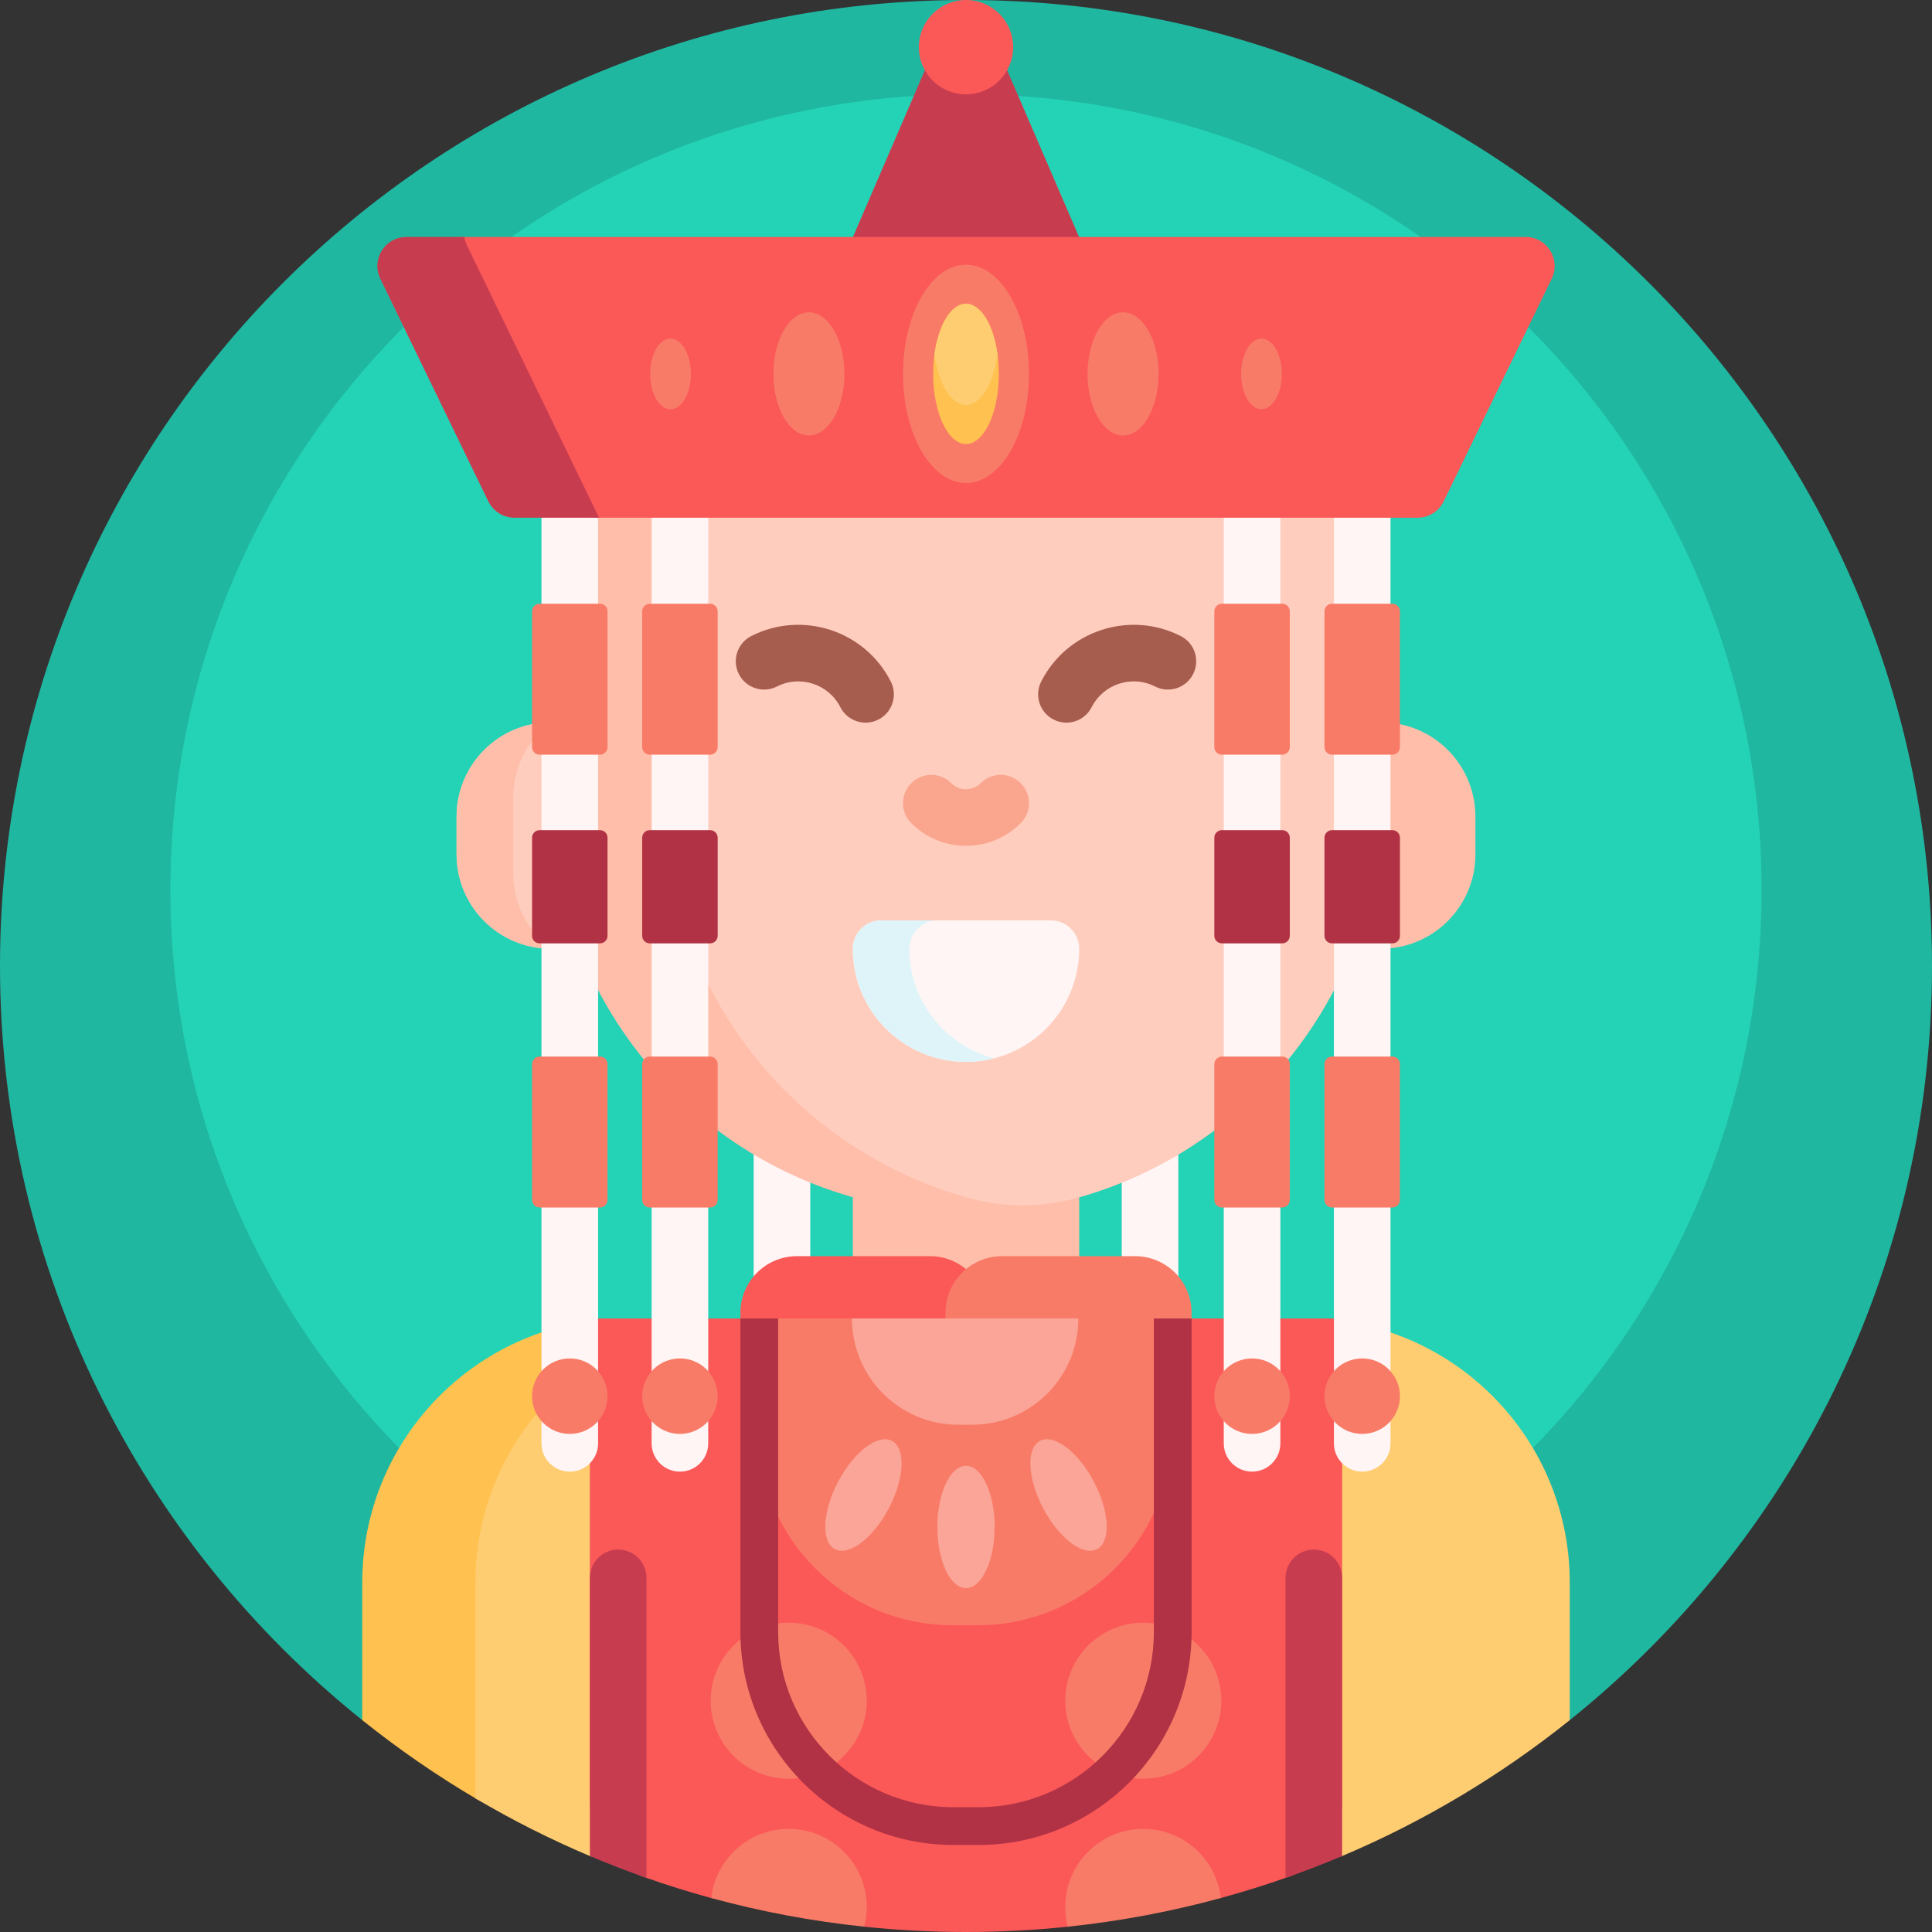 <svg id="Capa_1" enable-background="new 0 0 512 512" height="512" viewBox="0 0 512 512" width="512" xmlns="http://www.w3.org/2000/svg"><rect x="0" y="0" width="512" height="512" fill="#333333" stroke="none"/><g><path d="m0 256c0-141.385 114.615-256 256-256s256 114.615 256 256c0 80.844-37.474 152.936-96 199.852-.648.519-100.354-53.052-160-53.052s-159.353 53.571-160 53.052c-58.526-46.916-96-119.008-96-199.852z" fill="#20b7a1"/><path d="m466.83 235.83c0 116.438-94.392 210.83-210.83 210.83s-210.83-94.392-210.83-210.83 94.392-210.83 210.83-210.83 210.83 94.392 210.83 210.83z" fill="#24d3b5"/><path d="m214.731 127.5v255c0 4.142-3.358 7.5-7.5 7.5-4.142 0-7.5-3.358-7.5-7.5v-255c0-4.142 3.358-7.5 7.5-7.5 4.143 0 7.5 3.358 7.5 7.5zm90.038-7.5c-4.142 0-7.5 3.358-7.5 7.5v255c0 4.142 3.358 7.5 7.5 7.5 4.142 0 7.5-3.358 7.5-7.5v-255c0-4.142-3.358-7.5-7.5-7.5z" fill="#fff5f5"/><path d="m161 368.781c-13.35 12.747-21.667 30.719-21.667 50.635v50.273c0 6.52-7.085 10.561-12.708 7.261-10.732-6.298-20.965-13.355-30.625-21.099v-36.436c0-36.979 28.674-67.26 65-69.824z" fill="#ffc14f"/><path d="m416 419.416v36.436c-18.23 14.614-38.503 26.785-60.322 36.017-2.874 1.216-5.774-4.051-8.7-2.938-28.269 10.751-154.556 10.583-183.157-.46-2.519-.973-5.02 4.448-7.5 3.398-10.482-4.435-20.608-9.549-30.322-15.286v-57.167c0-33.027 22.873-60.712 53.642-68.078 5.248-1.257 10.943 4.173 16.576 4.173l149.783-.256c2.899 0 5.757-5.663 8.564-5.321 34.62 4.224 61.436 33.721 61.436 69.482z" fill="#ffcd71"/><path d="m355.678 349.416v127.807c0 9.044-5.675 17.139-14.2 20.158-5.889 2.085-11.876 3.961-17.954 5.619-1.367.373-3.978-1.287-5.354-.937-10.385 2.646-21.024 4.658-31.873 5.99-1.517.187-1.8 2.382-3.326 2.542-8.863.929-17.862 1.405-26.971 1.405s-18.107-.476-26.971-1.404c-1.437-.15-2.637-3.933-4.067-4.107-10.805-1.316-21.402-3.305-31.749-5.924-1.507-.382-3.241 2.844-4.738 2.435-5.948-1.622-11.811-3.454-17.578-5.486-8.755-3.085-14.576-11.407-14.576-20.69v-127.408h40.21l12.843 6.222h92.816l11.703-6.222z" fill="#fb5858"/><path d="m286 311.416v70h-60v-70z" fill="#ffbeaa"/><path d="m246.435 384.31h-35.218c-8.284 0-15-6.716-15-15v-21.416c0-8.284 6.716-15 15-15h35.218c8.284 0 15 6.716 15 15v21.416c0 8.284-6.716 15-15 15z" fill="#fb5858"/><path d="m300.783 384.31h-35.217c-8.284 0-15-6.716-15-15v-21.416c0-8.284 6.716-15 15-15h35.217c8.284 0 15 6.716 15 15v21.416c0 8.284-6.716 15-15 15z" fill="#f87b67"/><path d="m146 251.416c-13.807 0-25-11.193-25-25v-10c0-13.807 11.193-25 25-25 13.807 0 25 11.193 25 25v10c0 13.807-11.193 25-25 25z" fill="#ffcdbe"/><path d="m136 211.416v20c0 8.178 3.927 15.439 9.998 20-13.806-.001-24.998-11.194-24.998-25v-10c0-13.806 11.192-24.999 24.998-25-6.071 4.561-9.998 11.822-9.998 20zm230-20v-20c0-60.751-49.249-110-110-110-60.751 0-110 49.249-110 110v40c0 60.751 49.249 110 110 110 47.027 0 87.162-29.511 102.895-71.024 2.252.667 4.637 1.024 7.105 1.024 13.807 0 25-11.193 25-25v-10c0-13.807-11.193-25-25-25z" fill="#ffbeaa"/><path d="m366 171.416v40c0 50.792-34.425 93.543-81.216 106.195-9.023 2.44-18.545 2.44-27.568 0-46.791-12.652-81.216-55.403-81.216-106.195v-40c0-55.663 41.345-101.669 95-108.985 53.655 7.316 95 53.322 95 108.985z" fill="#ffcdbe"/><path d="m241.5 218.148c-2.929-2.93-2.929-7.678 0-10.607 2.929-2.928 7.678-2.928 10.606 0 1.042 1.042 2.424 1.616 3.893 1.616s2.851-.574 3.893-1.616c2.929-2.928 7.678-2.928 10.606 0 2.929 2.93 2.929 7.678 0 10.607-3.875 3.875-9.024 6.009-14.5 6.009s-10.623-2.134-14.498-6.009z" fill="#faa68e"/><path d="m256 281.416c-16.569 0-30-13.431-30-30 0-4.142 3.358-7.5 7.5-7.5h45c4.142 0 7.5 3.358 7.5 7.5 0 16.569-13.431 30-30 30z" fill="#fff5f5"/><path d="m263.5 280.471c-2.397.617-4.91.945-7.5.945-16.568 0-30-13.431-30-30 0-4.142 3.358-7.5 7.5-7.5h15c-4.142 0-7.5 3.358-7.5 7.5 0 13.979 9.561 25.725 22.5 29.055z" fill="#def4f8"/><path d="m236.07 180.609c1.877 3.692.406 8.208-3.285 10.085-3.693 1.878-8.207.406-10.085-3.285-3.125-6.144-10.664-8.6-16.808-5.477-3.692 1.877-8.207.405-10.085-3.287-1.877-3.692-.406-8.207 3.286-10.084 6.758-3.436 14.284-3.803 20.98-1.621 6.695 2.181 12.56 6.912 15.997 13.669zm76.837-12.048c-6.758-3.436-14.284-3.803-20.98-1.621-6.696 2.181-12.561 6.912-15.998 13.669-1.877 3.692-.406 8.208 3.285 10.085 3.693 1.878 8.207.406 10.085-3.285 3.125-6.144 10.664-8.6 16.808-5.477 3.692 1.877 8.207.405 10.085-3.287 1.879-3.691.407-8.207-3.285-10.084z" fill="#a65d4e"/><path d="m355.678 418.149v73.72c-4.923 2.083-9.925 4.017-15 5.795v-79.514c0-4.142 3.358-7.5 7.5-7.5s7.5 3.357 7.5 7.499zm-191.856-7.5c-4.142 0-7.5 3.358-7.5 7.5v73.72c4.923 2.083 9.925 4.017 15 5.795v-79.514c0-4.143-3.358-7.501-7.5-7.501z" fill="#c83c50"/><path d="m151 390c-4.142 0-7.5-3.358-7.5-7.5v-255c0-4.142 3.358-7.5 7.5-7.5 4.142 0 7.5 3.358 7.5 7.5v255c0 4.142-3.358 7.5-7.5 7.5zm217.5-7.5v-255c0-4.142-3.358-7.5-7.5-7.5-4.142 0-7.5 3.358-7.5 7.5v255c0 4.142 3.358 7.5 7.5 7.5 4.142 0 7.5-3.358 7.5-7.5zm-188.31 7.5c-4.142 0-7.5-3.358-7.5-7.5v-255c0-4.142 3.358-7.5 7.5-7.5 4.142 0 7.5 3.358 7.5 7.5v255c0 4.142-3.357 7.5-7.5 7.5zm159.12-7.5v-255c0-4.142-3.358-7.5-7.5-7.5-4.142 0-7.5 3.358-7.5 7.5v255c0 4.142 3.358 7.5 7.5 7.5 4.142 0 7.5-3.358 7.5-7.5z" fill="#fff5f5"/><path d="m159 250h-16c-1.105 0-2-.895-2-2v-26c0-1.105.895-2 2-2h16c1.105 0 2 .895 2 2v26c0 1.105-.895 2-2 2zm212-2v-26c0-1.105-.895-2-2-2h-16c-1.105 0-2 .895-2 2v26c0 1.105.895 2 2 2h16c1.105 0 2-.895 2-2zm-182.81 2h-16c-1.105 0-2-.895-2-2v-26c0-1.105.895-2 2-2h16c1.105 0 2 .895 2 2v26c0 1.105-.895 2-2 2zm153.62-2v-26c0-1.105-.895-2-2-2h-16c-1.105 0-2 .895-2 2v26c0 1.105.895 2 2 2h16c1.104 0 2-.895 2-2z" fill="#b03244"/><path d="m159 200h-16c-1.105 0-2-.895-2-2v-36c0-1.105.895-2 2-2h16c1.105 0 2 .895 2 2v36c0 1.105-.895 2-2 2zm2 118v-36c0-1.105-.895-2-2-2h-16c-1.105 0-2 .895-2 2v36c0 1.105.895 2 2 2h16c1.105 0 2-.895 2-2zm-10 42c-5.523 0-10 4.477-10 10s4.477 10 10 10 10-4.477 10-10-4.477-10-10-10zm220-162v-36c0-1.105-.895-2-2-2h-16c-1.105 0-2 .895-2 2v36c0 1.105.895 2 2 2h16c1.105 0 2-.895 2-2zm0 120v-36c0-1.105-.895-2-2-2h-16c-1.105 0-2 .895-2 2v36c0 1.105.895 2 2 2h16c1.105 0 2-.895 2-2zm-10 42c-5.523 0-10 4.477-10 10s4.477 10 10 10 10-4.477 10-10-4.477-10-10-10zm-172.81-160h-16c-1.105 0-2-.895-2-2v-36c0-1.105.895-2 2-2h16c1.105 0 2 .895 2 2v36c0 1.105-.895 2-2 2zm2 118v-36c0-1.105-.895-2-2-2h-16c-1.105 0-2 .895-2 2v36c0 1.105.895 2 2 2h16c1.105 0 2-.895 2-2zm-10 42c-5.523 0-10 4.477-10 10s4.477 10 10 10 10-4.477 10-10-4.477-10-10-10zm161.62-162v-36c0-1.105-.895-2-2-2h-16c-1.105 0-2 .895-2 2v36c0 1.105.895 2 2 2h16c1.104 0 2-.895 2-2zm0 120v-36c0-1.105-.895-2-2-2h-16c-1.105 0-2 .895-2 2v36c0 1.105.895 2 2 2h16c1.104 0 2-.895 2-2zm-10 42c-5.523 0-10 4.477-10 10s4.477 10 10 10 10-4.477 10-10-4.478-10-10-10z" fill="#f87b67"/><path d="m263.191 10 38.809 90h-92l38.809-90z" fill="#c83c50"/><path d="m122.432 62.799h281.859c5.683 0 9.408 5.946 6.927 11.06l-28.623 59.003c-1.287 2.654-3.978 4.339-6.927 4.339h-217.593c-9.391 0-17.956-5.365-22.055-13.814l-22.494-46.369c-3.189-6.574 1.599-14.219 8.906-14.219zm146.068-50.299c0 6.904-5.596 12.5-12.5 12.5s-12.5-5.596-12.5-12.5 5.596-12.5 12.5-12.5 12.5 5.596 12.5 12.5z" fill="#fb5858"/><path d="m229.699 505.354c0 1.811-.233 3.568-.671 5.242-13.878-1.453-27.426-4.015-40.553-7.596 1.168-10.312 9.921-18.325 20.546-18.325 11.42.001 20.678 9.259 20.678 20.679zm52.602-54.646c0 11.42 9.258 20.678 20.678 20.678s20.678-9.258 20.678-20.678-9.258-20.678-20.678-20.678-20.678 9.258-20.678 20.678zm20.678 33.968c-11.42 0-20.678 9.258-20.678 20.678 0 1.811.233 3.568.671 5.242 13.878-1.453 27.426-4.015 40.553-7.596-1.169-10.312-9.922-18.324-20.546-18.324zm-93.958-54.646c-11.42 0-20.678 9.258-20.678 20.678s9.258 20.678 20.678 20.678 20.678-9.258 20.678-20.678-9.258-20.678-20.678-20.678zm101.545-50.738v-25.216c0-2.574-2.086-4.66-4.66-4.66h-99.922c-2.752 0-4.983 2.231-4.983 4.983v24.892c0 28.396 23.02 51.416 51.416 51.416h6.734c28.395.001 51.415-23.019 51.415-51.415z" fill="#f87b67"/><path d="m257.627 377.572h-3.687c-15.55 0-28.156-12.606-28.156-28.156h60c-.001 15.55-12.607 28.156-28.157 28.156zm-1.627 10.875c-4.192 0-7.59 7.259-7.59 16.213s3.398 16.213 7.59 16.213 7.59-7.259 7.59-16.213-3.398-16.213-7.59-16.213zm-19.615-6.597c-3.709-1.954-10.099 2.883-14.274 10.804s-4.553 15.927-.844 17.882c3.709 1.954 10.099-2.883 14.274-10.804 4.175-7.922 4.553-15.928.844-17.882zm40.074 17.881c4.175 7.921 10.565 12.758 14.274 10.804s3.331-9.96-.844-17.882-10.565-12.758-14.274-10.804-3.331 9.961.844 17.882z" fill="#faa598"/><path d="m315.783 349.416v83.099c0 31.107-25.308 56.416-56.416 56.416h-6.733c-31.108 0-56.416-25.309-56.416-56.416v-83.099h10v83.099c0 25.594 20.822 46.416 46.416 46.416h6.733c25.594 0 46.416-20.822 46.416-46.416v-83.099z" fill="#b03244"/><path d="m158.756 137.201h-22.424c-2.949 0-5.64-1.685-6.927-4.339l-28.623-59.003c-2.48-5.113 1.244-11.06 6.927-11.06h15.306c.169.819.443 1.638.833 2.442z" fill="#c83c50"/><path d="m272.696 99.085c0 15.981-7.475 28.936-16.696 28.936s-16.696-12.955-16.696-28.936 7.475-28.936 16.696-28.936 16.696 12.955 16.696 28.936zm67.012 0c0 5.17-2.418 9.362-5.402 9.362-2.983 0-5.402-4.191-5.402-9.362s2.418-9.362 5.402-9.362 5.402 4.192 5.402 9.362zm-156.613 0c0 5.17-2.418 9.362-5.402 9.362s-5.402-4.191-5.402-9.362 2.418-9.362 5.402-9.362 5.402 4.192 5.402 9.362zm40.692 0c0 9.016-4.217 16.325-9.419 16.325s-9.419-7.309-9.419-16.325 4.217-16.325 9.419-16.325 9.419 7.309 9.419 16.325zm73.845-16.324c-5.202 0-9.419 7.309-9.419 16.325s4.217 16.325 9.419 16.325 9.419-7.309 9.419-16.325-4.217-16.325-9.419-16.325z" fill="#f87b67"/><path d="m264.702 99.085c0 10.265-3.896 18.587-8.702 18.587s-8.702-8.322-8.702-18.587 3.896-18.587 8.702-18.587 8.702 8.322 8.702 18.587z" fill="#ffc14f"/><path d="m264.36 93.911c-1.049 7.748-4.395 13.413-8.36 13.413s-7.311-5.665-8.36-13.413c1.049-7.748 4.395-13.413 8.36-13.413s7.311 5.665 8.36 13.413z" fill="#ffcd71"/></g></svg>